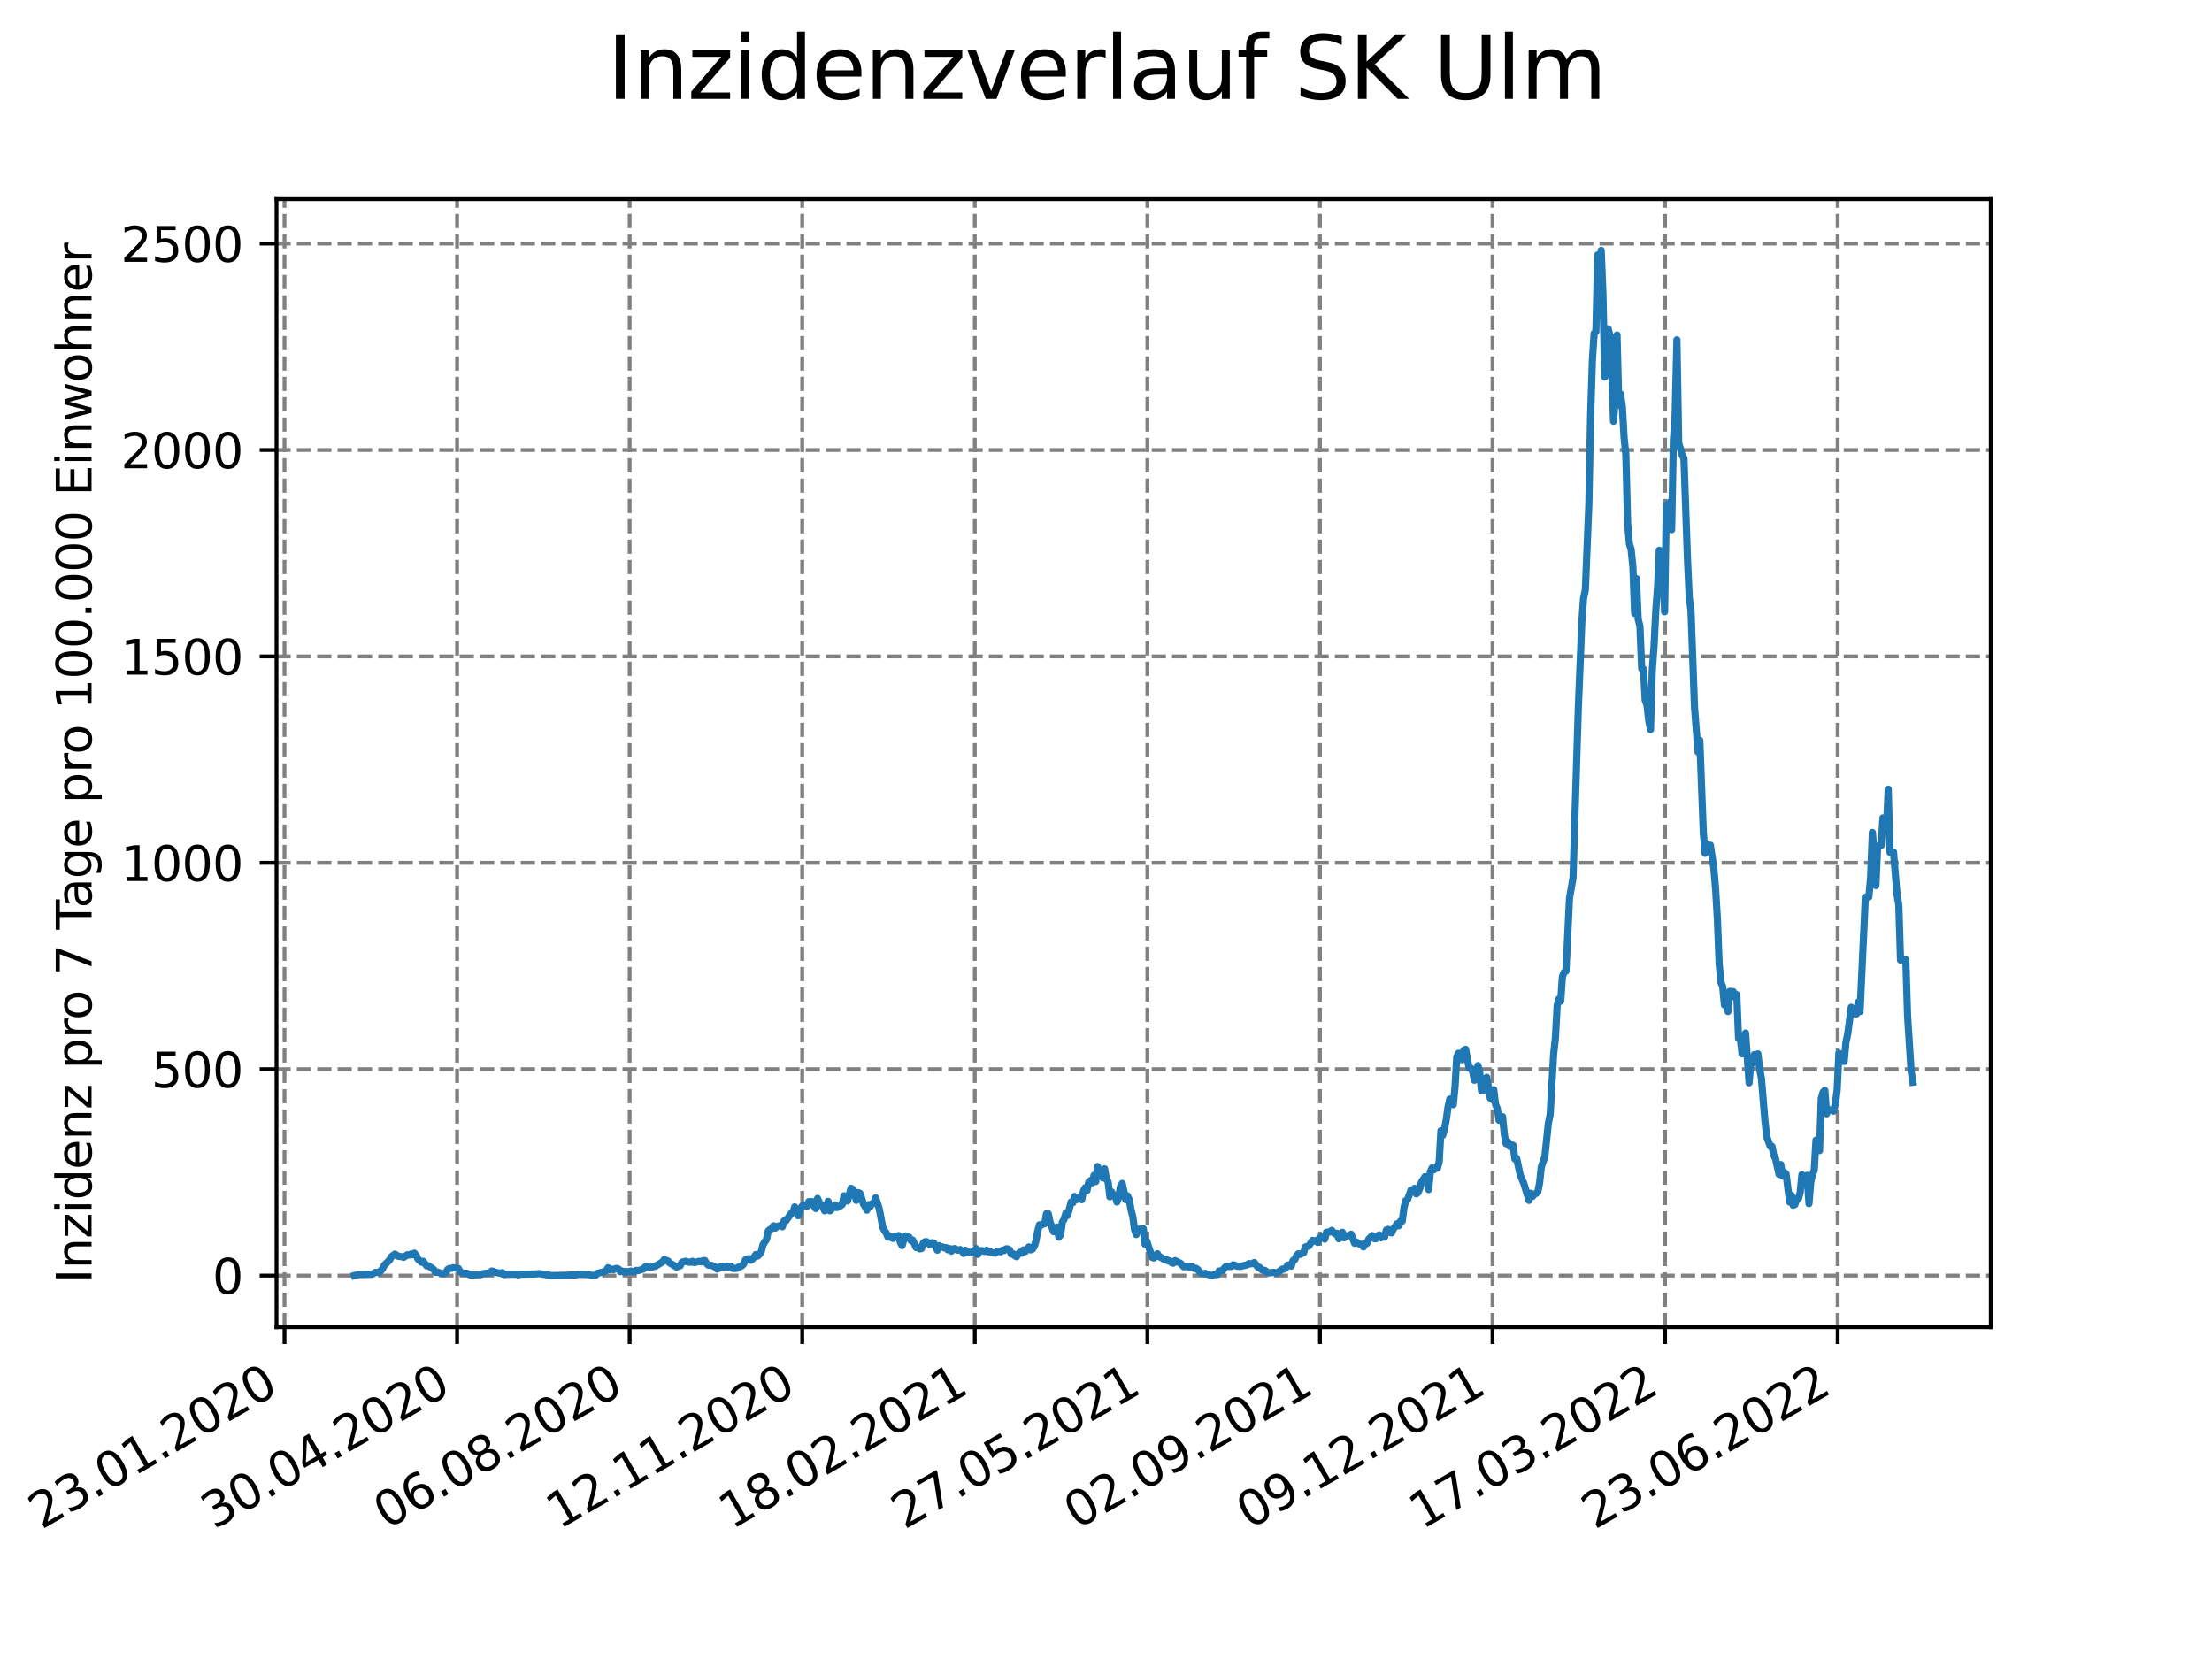 <?xml version="1.0" encoding="utf-8" standalone="no"?>
<!DOCTYPE svg PUBLIC "-//W3C//DTD SVG 1.1//EN"
  "http://www.w3.org/Graphics/SVG/1.1/DTD/svg11.dtd">
<svg xmlns:xlink="http://www.w3.org/1999/xlink" width="460.8pt" height="345.6pt" viewBox="0 0 460.8 345.6" xmlns="http://www.w3.org/2000/svg" version="1.1">
 <defs>
  <style type="text/css">*{stroke-linejoin: round; stroke-linecap: butt}</style>
 </defs>
 <g id="figure_1">
  <g id="patch_1">
   <path d="M 0 345.6 
L 460.8 345.6 
L 460.8 0 
L 0 0 
z
" style="fill: #ffffff"/>
  </g>
  <g id="axes_1">
   <g id="patch_2">
    <path d="M 57.6 276.48 
L 414.72 276.48 
L 414.72 41.472 
L 57.6 41.472 
z
" style="fill: #ffffff"/>
   </g>
   <g id="matplotlib.axis_1">
    <g id="xtick_1">
     <g id="line2d_1">
      <path d="M 59.266 276.48 
L 59.266 41.472 
" clip-path="url(#p1fff367d76)" style="fill: none; stroke-dasharray: 2.96,1.28; stroke-dashoffset: 0; stroke: #808080; stroke-width: 0.8"/>
     </g>
     <g id="line2d_2">
      <defs>
       <path id="m57808a01fb" d="M 0 0 
L 0 3.5 
" style="stroke: #000000; stroke-width: 0.8"/>
      </defs>
      <g>
       <use xlink:href="#m57808a01fb" x="59.266" y="276.48" style="stroke: #000000; stroke-width: 0.8"/>
      </g>
     </g>
     <g id="text_1">
      <!-- 23.01.2020 -->
      <g transform="translate(8.641 318.689)rotate(-30)scale(0.1 -0.1)">
       <defs>
        <path id="DejaVuSans-32" d="M 1228 531 
L 3431 531 
L 3431 0 
L 469 0 
L 469 531 
Q 828 903 1448 1529 
Q 2069 2156 2228 2338 
Q 2531 2678 2651 2914 
Q 2772 3150 2772 3378 
Q 2772 3750 2511 3984 
Q 2250 4219 1831 4219 
Q 1534 4219 1204 4116 
Q 875 4013 500 3803 
L 500 4441 
Q 881 4594 1212 4672 
Q 1544 4750 1819 4750 
Q 2544 4750 2975 4387 
Q 3406 4025 3406 3419 
Q 3406 3131 3298 2873 
Q 3191 2616 2906 2266 
Q 2828 2175 2409 1742 
Q 1991 1309 1228 531 
z
" transform="scale(0.016)"/>
        <path id="DejaVuSans-33" d="M 2597 2516 
Q 3050 2419 3304 2112 
Q 3559 1806 3559 1356 
Q 3559 666 3084 287 
Q 2609 -91 1734 -91 
Q 1441 -91 1130 -33 
Q 819 25 488 141 
L 488 750 
Q 750 597 1062 519 
Q 1375 441 1716 441 
Q 2309 441 2620 675 
Q 2931 909 2931 1356 
Q 2931 1769 2642 2001 
Q 2353 2234 1838 2234 
L 1294 2234 
L 1294 2753 
L 1863 2753 
Q 2328 2753 2575 2939 
Q 2822 3125 2822 3475 
Q 2822 3834 2567 4026 
Q 2313 4219 1838 4219 
Q 1578 4219 1281 4162 
Q 984 4106 628 3988 
L 628 4550 
Q 988 4650 1302 4700 
Q 1616 4750 1894 4750 
Q 2613 4750 3031 4423 
Q 3450 4097 3450 3541 
Q 3450 3153 3228 2886 
Q 3006 2619 2597 2516 
z
" transform="scale(0.016)"/>
        <path id="DejaVuSans-2e" d="M 684 794 
L 1344 794 
L 1344 0 
L 684 0 
L 684 794 
z
" transform="scale(0.016)"/>
        <path id="DejaVuSans-30" d="M 2034 4250 
Q 1547 4250 1301 3770 
Q 1056 3291 1056 2328 
Q 1056 1369 1301 889 
Q 1547 409 2034 409 
Q 2525 409 2770 889 
Q 3016 1369 3016 2328 
Q 3016 3291 2770 3770 
Q 2525 4250 2034 4250 
z
M 2034 4750 
Q 2819 4750 3233 4129 
Q 3647 3509 3647 2328 
Q 3647 1150 3233 529 
Q 2819 -91 2034 -91 
Q 1250 -91 836 529 
Q 422 1150 422 2328 
Q 422 3509 836 4129 
Q 1250 4750 2034 4750 
z
" transform="scale(0.016)"/>
        <path id="DejaVuSans-31" d="M 794 531 
L 1825 531 
L 1825 4091 
L 703 3866 
L 703 4441 
L 1819 4666 
L 2450 4666 
L 2450 531 
L 3481 531 
L 3481 0 
L 794 0 
L 794 531 
z
" transform="scale(0.016)"/>
       </defs>
       <use xlink:href="#DejaVuSans-32"/>
       <use xlink:href="#DejaVuSans-33" x="63.623"/>
       <use xlink:href="#DejaVuSans-2e" x="127.246"/>
       <use xlink:href="#DejaVuSans-30" x="159.033"/>
       <use xlink:href="#DejaVuSans-31" x="222.656"/>
       <use xlink:href="#DejaVuSans-2e" x="286.279"/>
       <use xlink:href="#DejaVuSans-32" x="318.066"/>
       <use xlink:href="#DejaVuSans-30" x="381.689"/>
       <use xlink:href="#DejaVuSans-32" x="445.312"/>
       <use xlink:href="#DejaVuSans-30" x="508.936"/>
      </g>
     </g>
    </g>
    <g id="xtick_2">
     <g id="line2d_3">
      <path d="M 95.217 276.48 
L 95.217 41.472 
" clip-path="url(#p1fff367d76)" style="fill: none; stroke-dasharray: 2.96,1.28; stroke-dashoffset: 0; stroke: #808080; stroke-width: 0.8"/>
     </g>
     <g id="line2d_4">
      <g>
       <use xlink:href="#m57808a01fb" x="95.217" y="276.48" style="stroke: #000000; stroke-width: 0.8"/>
      </g>
     </g>
     <g id="text_2">
      <!-- 30.04.2020 -->
      <g transform="translate(44.591 318.689)rotate(-30)scale(0.1 -0.1)">
       <defs>
        <path id="DejaVuSans-34" d="M 2419 4116 
L 825 1625 
L 2419 1625 
L 2419 4116 
z
M 2253 4666 
L 3047 4666 
L 3047 1625 
L 3713 1625 
L 3713 1100 
L 3047 1100 
L 3047 0 
L 2419 0 
L 2419 1100 
L 313 1100 
L 313 1709 
L 2253 4666 
z
" transform="scale(0.016)"/>
       </defs>
       <use xlink:href="#DejaVuSans-33"/>
       <use xlink:href="#DejaVuSans-30" x="63.623"/>
       <use xlink:href="#DejaVuSans-2e" x="127.246"/>
       <use xlink:href="#DejaVuSans-30" x="159.033"/>
       <use xlink:href="#DejaVuSans-34" x="222.656"/>
       <use xlink:href="#DejaVuSans-2e" x="286.279"/>
       <use xlink:href="#DejaVuSans-32" x="318.066"/>
       <use xlink:href="#DejaVuSans-30" x="381.689"/>
       <use xlink:href="#DejaVuSans-32" x="445.312"/>
       <use xlink:href="#DejaVuSans-30" x="508.936"/>
      </g>
     </g>
    </g>
    <g id="xtick_3">
     <g id="line2d_5">
      <path d="M 131.167 276.48 
L 131.167 41.472 
" clip-path="url(#p1fff367d76)" style="fill: none; stroke-dasharray: 2.96,1.28; stroke-dashoffset: 0; stroke: #808080; stroke-width: 0.8"/>
     </g>
     <g id="line2d_6">
      <g>
       <use xlink:href="#m57808a01fb" x="131.167" y="276.48" style="stroke: #000000; stroke-width: 0.8"/>
      </g>
     </g>
     <g id="text_3">
      <!-- 06.08.2020 -->
      <g transform="translate(80.542 318.689)rotate(-30)scale(0.1 -0.1)">
       <defs>
        <path id="DejaVuSans-36" d="M 2113 2584 
Q 1688 2584 1439 2293 
Q 1191 2003 1191 1497 
Q 1191 994 1439 701 
Q 1688 409 2113 409 
Q 2538 409 2786 701 
Q 3034 994 3034 1497 
Q 3034 2003 2786 2293 
Q 2538 2584 2113 2584 
z
M 3366 4563 
L 3366 3988 
Q 3128 4100 2886 4159 
Q 2644 4219 2406 4219 
Q 1781 4219 1451 3797 
Q 1122 3375 1075 2522 
Q 1259 2794 1537 2939 
Q 1816 3084 2150 3084 
Q 2853 3084 3261 2657 
Q 3669 2231 3669 1497 
Q 3669 778 3244 343 
Q 2819 -91 2113 -91 
Q 1303 -91 875 529 
Q 447 1150 447 2328 
Q 447 3434 972 4092 
Q 1497 4750 2381 4750 
Q 2619 4750 2861 4703 
Q 3103 4656 3366 4563 
z
" transform="scale(0.016)"/>
        <path id="DejaVuSans-38" d="M 2034 2216 
Q 1584 2216 1326 1975 
Q 1069 1734 1069 1313 
Q 1069 891 1326 650 
Q 1584 409 2034 409 
Q 2484 409 2743 651 
Q 3003 894 3003 1313 
Q 3003 1734 2745 1975 
Q 2488 2216 2034 2216 
z
M 1403 2484 
Q 997 2584 770 2862 
Q 544 3141 544 3541 
Q 544 4100 942 4425 
Q 1341 4750 2034 4750 
Q 2731 4750 3128 4425 
Q 3525 4100 3525 3541 
Q 3525 3141 3298 2862 
Q 3072 2584 2669 2484 
Q 3125 2378 3379 2068 
Q 3634 1759 3634 1313 
Q 3634 634 3220 271 
Q 2806 -91 2034 -91 
Q 1263 -91 848 271 
Q 434 634 434 1313 
Q 434 1759 690 2068 
Q 947 2378 1403 2484 
z
M 1172 3481 
Q 1172 3119 1398 2916 
Q 1625 2713 2034 2713 
Q 2441 2713 2670 2916 
Q 2900 3119 2900 3481 
Q 2900 3844 2670 4047 
Q 2441 4250 2034 4250 
Q 1625 4250 1398 4047 
Q 1172 3844 1172 3481 
z
" transform="scale(0.016)"/>
       </defs>
       <use xlink:href="#DejaVuSans-30"/>
       <use xlink:href="#DejaVuSans-36" x="63.623"/>
       <use xlink:href="#DejaVuSans-2e" x="127.246"/>
       <use xlink:href="#DejaVuSans-30" x="159.033"/>
       <use xlink:href="#DejaVuSans-38" x="222.656"/>
       <use xlink:href="#DejaVuSans-2e" x="286.279"/>
       <use xlink:href="#DejaVuSans-32" x="318.066"/>
       <use xlink:href="#DejaVuSans-30" x="381.689"/>
       <use xlink:href="#DejaVuSans-32" x="445.312"/>
       <use xlink:href="#DejaVuSans-30" x="508.936"/>
      </g>
     </g>
    </g>
    <g id="xtick_4">
     <g id="line2d_7">
      <path d="M 167.117 276.48 
L 167.117 41.472 
" clip-path="url(#p1fff367d76)" style="fill: none; stroke-dasharray: 2.96,1.28; stroke-dashoffset: 0; stroke: #808080; stroke-width: 0.8"/>
     </g>
     <g id="line2d_8">
      <g>
       <use xlink:href="#m57808a01fb" x="167.117" y="276.48" style="stroke: #000000; stroke-width: 0.8"/>
      </g>
     </g>
     <g id="text_4">
      <!-- 12.11.2020 -->
      <g transform="translate(116.492 318.689)rotate(-30)scale(0.1 -0.1)">
       <use xlink:href="#DejaVuSans-31"/>
       <use xlink:href="#DejaVuSans-32" x="63.623"/>
       <use xlink:href="#DejaVuSans-2e" x="127.246"/>
       <use xlink:href="#DejaVuSans-31" x="159.033"/>
       <use xlink:href="#DejaVuSans-31" x="222.656"/>
       <use xlink:href="#DejaVuSans-2e" x="286.279"/>
       <use xlink:href="#DejaVuSans-32" x="318.066"/>
       <use xlink:href="#DejaVuSans-30" x="381.689"/>
       <use xlink:href="#DejaVuSans-32" x="445.312"/>
       <use xlink:href="#DejaVuSans-30" x="508.936"/>
      </g>
     </g>
    </g>
    <g id="xtick_5">
     <g id="line2d_9">
      <path d="M 203.068 276.48 
L 203.068 41.472 
" clip-path="url(#p1fff367d76)" style="fill: none; stroke-dasharray: 2.96,1.28; stroke-dashoffset: 0; stroke: #808080; stroke-width: 0.8"/>
     </g>
     <g id="line2d_10">
      <g>
       <use xlink:href="#m57808a01fb" x="203.068" y="276.48" style="stroke: #000000; stroke-width: 0.8"/>
      </g>
     </g>
     <g id="text_5">
      <!-- 18.02.2021 -->
      <g transform="translate(152.443 318.689)rotate(-30)scale(0.1 -0.1)">
       <use xlink:href="#DejaVuSans-31"/>
       <use xlink:href="#DejaVuSans-38" x="63.623"/>
       <use xlink:href="#DejaVuSans-2e" x="127.246"/>
       <use xlink:href="#DejaVuSans-30" x="159.033"/>
       <use xlink:href="#DejaVuSans-32" x="222.656"/>
       <use xlink:href="#DejaVuSans-2e" x="286.279"/>
       <use xlink:href="#DejaVuSans-32" x="318.066"/>
       <use xlink:href="#DejaVuSans-30" x="381.689"/>
       <use xlink:href="#DejaVuSans-32" x="445.312"/>
       <use xlink:href="#DejaVuSans-31" x="508.936"/>
      </g>
     </g>
    </g>
    <g id="xtick_6">
     <g id="line2d_11">
      <path d="M 239.018 276.48 
L 239.018 41.472 
" clip-path="url(#p1fff367d76)" style="fill: none; stroke-dasharray: 2.96,1.28; stroke-dashoffset: 0; stroke: #808080; stroke-width: 0.8"/>
     </g>
     <g id="line2d_12">
      <g>
       <use xlink:href="#m57808a01fb" x="239.018" y="276.48" style="stroke: #000000; stroke-width: 0.8"/>
      </g>
     </g>
     <g id="text_6">
      <!-- 27.05.2021 -->
      <g transform="translate(188.393 318.689)rotate(-30)scale(0.1 -0.1)">
       <defs>
        <path id="DejaVuSans-37" d="M 525 4666 
L 3525 4666 
L 3525 4397 
L 1831 0 
L 1172 0 
L 2766 4134 
L 525 4134 
L 525 4666 
z
" transform="scale(0.016)"/>
        <path id="DejaVuSans-35" d="M 691 4666 
L 3169 4666 
L 3169 4134 
L 1269 4134 
L 1269 2991 
Q 1406 3038 1543 3061 
Q 1681 3084 1819 3084 
Q 2600 3084 3056 2656 
Q 3513 2228 3513 1497 
Q 3513 744 3044 326 
Q 2575 -91 1722 -91 
Q 1428 -91 1123 -41 
Q 819 9 494 109 
L 494 744 
Q 775 591 1075 516 
Q 1375 441 1709 441 
Q 2250 441 2565 725 
Q 2881 1009 2881 1497 
Q 2881 1984 2565 2268 
Q 2250 2553 1709 2553 
Q 1456 2553 1204 2497 
Q 953 2441 691 2322 
L 691 4666 
z
" transform="scale(0.016)"/>
       </defs>
       <use xlink:href="#DejaVuSans-32"/>
       <use xlink:href="#DejaVuSans-37" x="63.623"/>
       <use xlink:href="#DejaVuSans-2e" x="127.246"/>
       <use xlink:href="#DejaVuSans-30" x="159.033"/>
       <use xlink:href="#DejaVuSans-35" x="222.656"/>
       <use xlink:href="#DejaVuSans-2e" x="286.279"/>
       <use xlink:href="#DejaVuSans-32" x="318.066"/>
       <use xlink:href="#DejaVuSans-30" x="381.689"/>
       <use xlink:href="#DejaVuSans-32" x="445.312"/>
       <use xlink:href="#DejaVuSans-31" x="508.936"/>
      </g>
     </g>
    </g>
    <g id="xtick_7">
     <g id="line2d_13">
      <path d="M 274.969 276.48 
L 274.969 41.472 
" clip-path="url(#p1fff367d76)" style="fill: none; stroke-dasharray: 2.96,1.28; stroke-dashoffset: 0; stroke: #808080; stroke-width: 0.8"/>
     </g>
     <g id="line2d_14">
      <g>
       <use xlink:href="#m57808a01fb" x="274.969" y="276.48" style="stroke: #000000; stroke-width: 0.8"/>
      </g>
     </g>
     <g id="text_7">
      <!-- 02.09.2021 -->
      <g transform="translate(224.344 318.689)rotate(-30)scale(0.1 -0.1)">
       <defs>
        <path id="DejaVuSans-39" d="M 703 97 
L 703 672 
Q 941 559 1184 500 
Q 1428 441 1663 441 
Q 2288 441 2617 861 
Q 2947 1281 2994 2138 
Q 2813 1869 2534 1725 
Q 2256 1581 1919 1581 
Q 1219 1581 811 2004 
Q 403 2428 403 3163 
Q 403 3881 828 4315 
Q 1253 4750 1959 4750 
Q 2769 4750 3195 4129 
Q 3622 3509 3622 2328 
Q 3622 1225 3098 567 
Q 2575 -91 1691 -91 
Q 1453 -91 1209 -44 
Q 966 3 703 97 
z
M 1959 2075 
Q 2384 2075 2632 2365 
Q 2881 2656 2881 3163 
Q 2881 3666 2632 3958 
Q 2384 4250 1959 4250 
Q 1534 4250 1286 3958 
Q 1038 3666 1038 3163 
Q 1038 2656 1286 2365 
Q 1534 2075 1959 2075 
z
" transform="scale(0.016)"/>
       </defs>
       <use xlink:href="#DejaVuSans-30"/>
       <use xlink:href="#DejaVuSans-32" x="63.623"/>
       <use xlink:href="#DejaVuSans-2e" x="127.246"/>
       <use xlink:href="#DejaVuSans-30" x="159.033"/>
       <use xlink:href="#DejaVuSans-39" x="222.656"/>
       <use xlink:href="#DejaVuSans-2e" x="286.279"/>
       <use xlink:href="#DejaVuSans-32" x="318.066"/>
       <use xlink:href="#DejaVuSans-30" x="381.689"/>
       <use xlink:href="#DejaVuSans-32" x="445.312"/>
       <use xlink:href="#DejaVuSans-31" x="508.936"/>
      </g>
     </g>
    </g>
    <g id="xtick_8">
     <g id="line2d_15">
      <path d="M 310.919 276.48 
L 310.919 41.472 
" clip-path="url(#p1fff367d76)" style="fill: none; stroke-dasharray: 2.96,1.28; stroke-dashoffset: 0; stroke: #808080; stroke-width: 0.8"/>
     </g>
     <g id="line2d_16">
      <g>
       <use xlink:href="#m57808a01fb" x="310.919" y="276.48" style="stroke: #000000; stroke-width: 0.8"/>
      </g>
     </g>
     <g id="text_8">
      <!-- 09.12.2021 -->
      <g transform="translate(260.294 318.689)rotate(-30)scale(0.1 -0.1)">
       <use xlink:href="#DejaVuSans-30"/>
       <use xlink:href="#DejaVuSans-39" x="63.623"/>
       <use xlink:href="#DejaVuSans-2e" x="127.246"/>
       <use xlink:href="#DejaVuSans-31" x="159.033"/>
       <use xlink:href="#DejaVuSans-32" x="222.656"/>
       <use xlink:href="#DejaVuSans-2e" x="286.279"/>
       <use xlink:href="#DejaVuSans-32" x="318.066"/>
       <use xlink:href="#DejaVuSans-30" x="381.689"/>
       <use xlink:href="#DejaVuSans-32" x="445.312"/>
       <use xlink:href="#DejaVuSans-31" x="508.936"/>
      </g>
     </g>
    </g>
    <g id="xtick_9">
     <g id="line2d_17">
      <path d="M 346.87 276.48 
L 346.87 41.472 
" clip-path="url(#p1fff367d76)" style="fill: none; stroke-dasharray: 2.96,1.28; stroke-dashoffset: 0; stroke: #808080; stroke-width: 0.8"/>
     </g>
     <g id="line2d_18">
      <g>
       <use xlink:href="#m57808a01fb" x="346.87" y="276.48" style="stroke: #000000; stroke-width: 0.8"/>
      </g>
     </g>
     <g id="text_9">
      <!-- 17.03.2022 -->
      <g transform="translate(296.244 318.689)rotate(-30)scale(0.1 -0.1)">
       <use xlink:href="#DejaVuSans-31"/>
       <use xlink:href="#DejaVuSans-37" x="63.623"/>
       <use xlink:href="#DejaVuSans-2e" x="127.246"/>
       <use xlink:href="#DejaVuSans-30" x="159.033"/>
       <use xlink:href="#DejaVuSans-33" x="222.656"/>
       <use xlink:href="#DejaVuSans-2e" x="286.279"/>
       <use xlink:href="#DejaVuSans-32" x="318.066"/>
       <use xlink:href="#DejaVuSans-30" x="381.689"/>
       <use xlink:href="#DejaVuSans-32" x="445.312"/>
       <use xlink:href="#DejaVuSans-32" x="508.936"/>
      </g>
     </g>
    </g>
    <g id="xtick_10">
     <g id="line2d_19">
      <path d="M 382.82 276.48 
L 382.82 41.472 
" clip-path="url(#p1fff367d76)" style="fill: none; stroke-dasharray: 2.96,1.28; stroke-dashoffset: 0; stroke: #808080; stroke-width: 0.8"/>
     </g>
     <g id="line2d_20">
      <g>
       <use xlink:href="#m57808a01fb" x="382.82" y="276.48" style="stroke: #000000; stroke-width: 0.8"/>
      </g>
     </g>
     <g id="text_10">
      <!-- 23.06.2022 -->
      <g transform="translate(332.195 318.689)rotate(-30)scale(0.1 -0.1)">
       <use xlink:href="#DejaVuSans-32"/>
       <use xlink:href="#DejaVuSans-33" x="63.623"/>
       <use xlink:href="#DejaVuSans-2e" x="127.246"/>
       <use xlink:href="#DejaVuSans-30" x="159.033"/>
       <use xlink:href="#DejaVuSans-36" x="222.656"/>
       <use xlink:href="#DejaVuSans-2e" x="286.279"/>
       <use xlink:href="#DejaVuSans-32" x="318.066"/>
       <use xlink:href="#DejaVuSans-30" x="381.689"/>
       <use xlink:href="#DejaVuSans-32" x="445.312"/>
       <use xlink:href="#DejaVuSans-32" x="508.936"/>
      </g>
     </g>
    </g>
   </g>
   <g id="matplotlib.axis_2">
    <g id="ytick_1">
     <g id="line2d_21">
      <path d="M 57.6 265.73 
L 414.72 265.73 
" clip-path="url(#p1fff367d76)" style="fill: none; stroke-dasharray: 2.96,1.28; stroke-dashoffset: 0; stroke: #808080; stroke-width: 0.8"/>
     </g>
     <g id="line2d_22">
      <defs>
       <path id="m27f2ab059f" d="M 0 0 
L -3.5 0 
" style="stroke: #000000; stroke-width: 0.8"/>
      </defs>
      <g>
       <use xlink:href="#m27f2ab059f" x="57.6" y="265.73" style="stroke: #000000; stroke-width: 0.8"/>
      </g>
     </g>
     <g id="text_11">
      <!-- 0 -->
      <g transform="translate(44.237 269.529)scale(0.1 -0.1)">
       <use xlink:href="#DejaVuSans-30"/>
      </g>
     </g>
    </g>
    <g id="ytick_2">
     <g id="line2d_23">
      <path d="M 57.6 222.733 
L 414.72 222.733 
" clip-path="url(#p1fff367d76)" style="fill: none; stroke-dasharray: 2.96,1.28; stroke-dashoffset: 0; stroke: #808080; stroke-width: 0.8"/>
     </g>
     <g id="line2d_24">
      <g>
       <use xlink:href="#m27f2ab059f" x="57.6" y="222.733" style="stroke: #000000; stroke-width: 0.8"/>
      </g>
     </g>
     <g id="text_12">
      <!-- 500 -->
      <g transform="translate(31.512 226.533)scale(0.1 -0.1)">
       <use xlink:href="#DejaVuSans-35"/>
       <use xlink:href="#DejaVuSans-30" x="63.623"/>
       <use xlink:href="#DejaVuSans-30" x="127.246"/>
      </g>
     </g>
    </g>
    <g id="ytick_3">
     <g id="line2d_25">
      <path d="M 57.6 179.737 
L 414.72 179.737 
" clip-path="url(#p1fff367d76)" style="fill: none; stroke-dasharray: 2.96,1.28; stroke-dashoffset: 0; stroke: #808080; stroke-width: 0.8"/>
     </g>
     <g id="line2d_26">
      <g>
       <use xlink:href="#m27f2ab059f" x="57.6" y="179.737" style="stroke: #000000; stroke-width: 0.8"/>
      </g>
     </g>
     <g id="text_13">
      <!-- 1000 -->
      <g transform="translate(25.15 183.536)scale(0.1 -0.1)">
       <use xlink:href="#DejaVuSans-31"/>
       <use xlink:href="#DejaVuSans-30" x="63.623"/>
       <use xlink:href="#DejaVuSans-30" x="127.246"/>
       <use xlink:href="#DejaVuSans-30" x="190.869"/>
      </g>
     </g>
    </g>
    <g id="ytick_4">
     <g id="line2d_27">
      <path d="M 57.6 136.74 
L 414.72 136.74 
" clip-path="url(#p1fff367d76)" style="fill: none; stroke-dasharray: 2.96,1.28; stroke-dashoffset: 0; stroke: #808080; stroke-width: 0.8"/>
     </g>
     <g id="line2d_28">
      <g>
       <use xlink:href="#m27f2ab059f" x="57.6" y="136.74" style="stroke: #000000; stroke-width: 0.8"/>
      </g>
     </g>
     <g id="text_14">
      <!-- 1500 -->
      <g transform="translate(25.15 140.539)scale(0.1 -0.1)">
       <use xlink:href="#DejaVuSans-31"/>
       <use xlink:href="#DejaVuSans-35" x="63.623"/>
       <use xlink:href="#DejaVuSans-30" x="127.246"/>
       <use xlink:href="#DejaVuSans-30" x="190.869"/>
      </g>
     </g>
    </g>
    <g id="ytick_5">
     <g id="line2d_29">
      <path d="M 57.6 93.743 
L 414.72 93.743 
" clip-path="url(#p1fff367d76)" style="fill: none; stroke-dasharray: 2.96,1.28; stroke-dashoffset: 0; stroke: #808080; stroke-width: 0.8"/>
     </g>
     <g id="line2d_30">
      <g>
       <use xlink:href="#m27f2ab059f" x="57.6" y="93.743" style="stroke: #000000; stroke-width: 0.8"/>
      </g>
     </g>
     <g id="text_15">
      <!-- 2000 -->
      <g transform="translate(25.15 97.543)scale(0.1 -0.1)">
       <use xlink:href="#DejaVuSans-32"/>
       <use xlink:href="#DejaVuSans-30" x="63.623"/>
       <use xlink:href="#DejaVuSans-30" x="127.246"/>
       <use xlink:href="#DejaVuSans-30" x="190.869"/>
      </g>
     </g>
    </g>
    <g id="ytick_6">
     <g id="line2d_31">
      <path d="M 57.6 50.747 
L 414.72 50.747 
" clip-path="url(#p1fff367d76)" style="fill: none; stroke-dasharray: 2.96,1.28; stroke-dashoffset: 0; stroke: #808080; stroke-width: 0.8"/>
     </g>
     <g id="line2d_32">
      <g>
       <use xlink:href="#m27f2ab059f" x="57.6" y="50.747" style="stroke: #000000; stroke-width: 0.8"/>
      </g>
     </g>
     <g id="text_16">
      <!-- 2500 -->
      <g transform="translate(25.15 54.546)scale(0.1 -0.1)">
       <use xlink:href="#DejaVuSans-32"/>
       <use xlink:href="#DejaVuSans-35" x="63.623"/>
       <use xlink:href="#DejaVuSans-30" x="127.246"/>
       <use xlink:href="#DejaVuSans-30" x="190.869"/>
      </g>
     </g>
    </g>
    <g id="text_17">
     <!-- Inzidenz pro 7 Tage pro 100.000 Einwohner -->
     <g transform="translate(19.07 267.301)rotate(-90)scale(0.1 -0.1)">
      <defs>
       <path id="DejaVuSans-49" d="M 628 4666 
L 1259 4666 
L 1259 0 
L 628 0 
L 628 4666 
z
" transform="scale(0.016)"/>
       <path id="DejaVuSans-6e" d="M 3513 2113 
L 3513 0 
L 2938 0 
L 2938 2094 
Q 2938 2591 2744 2837 
Q 2550 3084 2163 3084 
Q 1697 3084 1428 2787 
Q 1159 2491 1159 1978 
L 1159 0 
L 581 0 
L 581 3500 
L 1159 3500 
L 1159 2956 
Q 1366 3272 1645 3428 
Q 1925 3584 2291 3584 
Q 2894 3584 3203 3211 
Q 3513 2838 3513 2113 
z
" transform="scale(0.016)"/>
       <path id="DejaVuSans-7a" d="M 353 3500 
L 3084 3500 
L 3084 2975 
L 922 459 
L 3084 459 
L 3084 0 
L 275 0 
L 275 525 
L 2438 3041 
L 353 3041 
L 353 3500 
z
" transform="scale(0.016)"/>
       <path id="DejaVuSans-69" d="M 603 3500 
L 1178 3500 
L 1178 0 
L 603 0 
L 603 3500 
z
M 603 4863 
L 1178 4863 
L 1178 4134 
L 603 4134 
L 603 4863 
z
" transform="scale(0.016)"/>
       <path id="DejaVuSans-64" d="M 2906 2969 
L 2906 4863 
L 3481 4863 
L 3481 0 
L 2906 0 
L 2906 525 
Q 2725 213 2448 61 
Q 2172 -91 1784 -91 
Q 1150 -91 751 415 
Q 353 922 353 1747 
Q 353 2572 751 3078 
Q 1150 3584 1784 3584 
Q 2172 3584 2448 3432 
Q 2725 3281 2906 2969 
z
M 947 1747 
Q 947 1113 1208 752 
Q 1469 391 1925 391 
Q 2381 391 2643 752 
Q 2906 1113 2906 1747 
Q 2906 2381 2643 2742 
Q 2381 3103 1925 3103 
Q 1469 3103 1208 2742 
Q 947 2381 947 1747 
z
" transform="scale(0.016)"/>
       <path id="DejaVuSans-65" d="M 3597 1894 
L 3597 1613 
L 953 1613 
Q 991 1019 1311 708 
Q 1631 397 2203 397 
Q 2534 397 2845 478 
Q 3156 559 3463 722 
L 3463 178 
Q 3153 47 2828 -22 
Q 2503 -91 2169 -91 
Q 1331 -91 842 396 
Q 353 884 353 1716 
Q 353 2575 817 3079 
Q 1281 3584 2069 3584 
Q 2775 3584 3186 3129 
Q 3597 2675 3597 1894 
z
M 3022 2063 
Q 3016 2534 2758 2815 
Q 2500 3097 2075 3097 
Q 1594 3097 1305 2825 
Q 1016 2553 972 2059 
L 3022 2063 
z
" transform="scale(0.016)"/>
       <path id="DejaVuSans-20" transform="scale(0.016)"/>
       <path id="DejaVuSans-70" d="M 1159 525 
L 1159 -1331 
L 581 -1331 
L 581 3500 
L 1159 3500 
L 1159 2969 
Q 1341 3281 1617 3432 
Q 1894 3584 2278 3584 
Q 2916 3584 3314 3078 
Q 3713 2572 3713 1747 
Q 3713 922 3314 415 
Q 2916 -91 2278 -91 
Q 1894 -91 1617 61 
Q 1341 213 1159 525 
z
M 3116 1747 
Q 3116 2381 2855 2742 
Q 2594 3103 2138 3103 
Q 1681 3103 1420 2742 
Q 1159 2381 1159 1747 
Q 1159 1113 1420 752 
Q 1681 391 2138 391 
Q 2594 391 2855 752 
Q 3116 1113 3116 1747 
z
" transform="scale(0.016)"/>
       <path id="DejaVuSans-72" d="M 2631 2963 
Q 2534 3019 2420 3045 
Q 2306 3072 2169 3072 
Q 1681 3072 1420 2755 
Q 1159 2438 1159 1844 
L 1159 0 
L 581 0 
L 581 3500 
L 1159 3500 
L 1159 2956 
Q 1341 3275 1631 3429 
Q 1922 3584 2338 3584 
Q 2397 3584 2469 3576 
Q 2541 3569 2628 3553 
L 2631 2963 
z
" transform="scale(0.016)"/>
       <path id="DejaVuSans-6f" d="M 1959 3097 
Q 1497 3097 1228 2736 
Q 959 2375 959 1747 
Q 959 1119 1226 758 
Q 1494 397 1959 397 
Q 2419 397 2687 759 
Q 2956 1122 2956 1747 
Q 2956 2369 2687 2733 
Q 2419 3097 1959 3097 
z
M 1959 3584 
Q 2709 3584 3137 3096 
Q 3566 2609 3566 1747 
Q 3566 888 3137 398 
Q 2709 -91 1959 -91 
Q 1206 -91 779 398 
Q 353 888 353 1747 
Q 353 2609 779 3096 
Q 1206 3584 1959 3584 
z
" transform="scale(0.016)"/>
       <path id="DejaVuSans-54" d="M -19 4666 
L 3928 4666 
L 3928 4134 
L 2272 4134 
L 2272 0 
L 1638 0 
L 1638 4134 
L -19 4134 
L -19 4666 
z
" transform="scale(0.016)"/>
       <path id="DejaVuSans-61" d="M 2194 1759 
Q 1497 1759 1228 1600 
Q 959 1441 959 1056 
Q 959 750 1161 570 
Q 1363 391 1709 391 
Q 2188 391 2477 730 
Q 2766 1069 2766 1631 
L 2766 1759 
L 2194 1759 
z
M 3341 1997 
L 3341 0 
L 2766 0 
L 2766 531 
Q 2569 213 2275 61 
Q 1981 -91 1556 -91 
Q 1019 -91 701 211 
Q 384 513 384 1019 
Q 384 1609 779 1909 
Q 1175 2209 1959 2209 
L 2766 2209 
L 2766 2266 
Q 2766 2663 2505 2880 
Q 2244 3097 1772 3097 
Q 1472 3097 1187 3025 
Q 903 2953 641 2809 
L 641 3341 
Q 956 3463 1253 3523 
Q 1550 3584 1831 3584 
Q 2591 3584 2966 3190 
Q 3341 2797 3341 1997 
z
" transform="scale(0.016)"/>
       <path id="DejaVuSans-67" d="M 2906 1791 
Q 2906 2416 2648 2759 
Q 2391 3103 1925 3103 
Q 1463 3103 1205 2759 
Q 947 2416 947 1791 
Q 947 1169 1205 825 
Q 1463 481 1925 481 
Q 2391 481 2648 825 
Q 2906 1169 2906 1791 
z
M 3481 434 
Q 3481 -459 3084 -895 
Q 2688 -1331 1869 -1331 
Q 1566 -1331 1297 -1286 
Q 1028 -1241 775 -1147 
L 775 -588 
Q 1028 -725 1275 -790 
Q 1522 -856 1778 -856 
Q 2344 -856 2625 -561 
Q 2906 -266 2906 331 
L 2906 616 
Q 2728 306 2450 153 
Q 2172 0 1784 0 
Q 1141 0 747 490 
Q 353 981 353 1791 
Q 353 2603 747 3093 
Q 1141 3584 1784 3584 
Q 2172 3584 2450 3431 
Q 2728 3278 2906 2969 
L 2906 3500 
L 3481 3500 
L 3481 434 
z
" transform="scale(0.016)"/>
       <path id="DejaVuSans-45" d="M 628 4666 
L 3578 4666 
L 3578 4134 
L 1259 4134 
L 1259 2753 
L 3481 2753 
L 3481 2222 
L 1259 2222 
L 1259 531 
L 3634 531 
L 3634 0 
L 628 0 
L 628 4666 
z
" transform="scale(0.016)"/>
       <path id="DejaVuSans-77" d="M 269 3500 
L 844 3500 
L 1563 769 
L 2278 3500 
L 2956 3500 
L 3675 769 
L 4391 3500 
L 4966 3500 
L 4050 0 
L 3372 0 
L 2619 2869 
L 1863 0 
L 1184 0 
L 269 3500 
z
" transform="scale(0.016)"/>
       <path id="DejaVuSans-68" d="M 3513 2113 
L 3513 0 
L 2938 0 
L 2938 2094 
Q 2938 2591 2744 2837 
Q 2550 3084 2163 3084 
Q 1697 3084 1428 2787 
Q 1159 2491 1159 1978 
L 1159 0 
L 581 0 
L 581 4863 
L 1159 4863 
L 1159 2956 
Q 1366 3272 1645 3428 
Q 1925 3584 2291 3584 
Q 2894 3584 3203 3211 
Q 3513 2838 3513 2113 
z
" transform="scale(0.016)"/>
      </defs>
      <use xlink:href="#DejaVuSans-49"/>
      <use xlink:href="#DejaVuSans-6e" x="29.492"/>
      <use xlink:href="#DejaVuSans-7a" x="92.871"/>
      <use xlink:href="#DejaVuSans-69" x="145.361"/>
      <use xlink:href="#DejaVuSans-64" x="173.145"/>
      <use xlink:href="#DejaVuSans-65" x="236.621"/>
      <use xlink:href="#DejaVuSans-6e" x="298.145"/>
      <use xlink:href="#DejaVuSans-7a" x="361.523"/>
      <use xlink:href="#DejaVuSans-20" x="414.014"/>
      <use xlink:href="#DejaVuSans-70" x="445.801"/>
      <use xlink:href="#DejaVuSans-72" x="509.277"/>
      <use xlink:href="#DejaVuSans-6f" x="548.141"/>
      <use xlink:href="#DejaVuSans-20" x="609.322"/>
      <use xlink:href="#DejaVuSans-37" x="641.109"/>
      <use xlink:href="#DejaVuSans-20" x="704.732"/>
      <use xlink:href="#DejaVuSans-54" x="736.52"/>
      <use xlink:href="#DejaVuSans-61" x="781.104"/>
      <use xlink:href="#DejaVuSans-67" x="842.383"/>
      <use xlink:href="#DejaVuSans-65" x="905.859"/>
      <use xlink:href="#DejaVuSans-20" x="967.383"/>
      <use xlink:href="#DejaVuSans-70" x="999.17"/>
      <use xlink:href="#DejaVuSans-72" x="1062.646"/>
      <use xlink:href="#DejaVuSans-6f" x="1101.51"/>
      <use xlink:href="#DejaVuSans-20" x="1162.691"/>
      <use xlink:href="#DejaVuSans-31" x="1194.479"/>
      <use xlink:href="#DejaVuSans-30" x="1258.102"/>
      <use xlink:href="#DejaVuSans-30" x="1321.725"/>
      <use xlink:href="#DejaVuSans-2e" x="1385.348"/>
      <use xlink:href="#DejaVuSans-30" x="1417.135"/>
      <use xlink:href="#DejaVuSans-30" x="1480.758"/>
      <use xlink:href="#DejaVuSans-30" x="1544.381"/>
      <use xlink:href="#DejaVuSans-20" x="1608.004"/>
      <use xlink:href="#DejaVuSans-45" x="1639.791"/>
      <use xlink:href="#DejaVuSans-69" x="1702.975"/>
      <use xlink:href="#DejaVuSans-6e" x="1730.758"/>
      <use xlink:href="#DejaVuSans-77" x="1794.137"/>
      <use xlink:href="#DejaVuSans-6f" x="1875.924"/>
      <use xlink:href="#DejaVuSans-68" x="1937.105"/>
      <use xlink:href="#DejaVuSans-6e" x="2000.484"/>
      <use xlink:href="#DejaVuSans-65" x="2063.863"/>
      <use xlink:href="#DejaVuSans-72" x="2125.387"/>
     </g>
    </g>
   </g>
   <g id="line2d_33">
    <path d="M 73.833 265.73 
L 74.566 265.527 
L 77.501 265.459 
L 78.235 265.052 
L 78.969 265.12 
L 79.702 264.306 
L 80.069 263.56 
L 81.17 262.474 
L 81.536 261.796 
L 82.27 261.254 
L 83.004 261.728 
L 83.737 261.796 
L 84.104 261.932 
L 84.838 261.389 
L 85.205 261.457 
L 85.572 261.254 
L 85.938 261.389 
L 86.305 261.05 
L 86.672 261.457 
L 87.039 262.271 
L 87.773 262.949 
L 88.14 262.746 
L 88.873 263.695 
L 89.24 263.695 
L 90.341 264.441 
L 90.707 265.052 
L 91.074 264.984 
L 91.808 265.255 
L 92.542 265.323 
L 92.908 265.052 
L 93.275 264.441 
L 93.642 264.238 
L 94.009 264.238 
L 94.376 264.102 
L 95.11 264.17 
L 95.476 264.238 
L 95.843 264.916 
L 96.21 265.187 
L 97.311 265.255 
L 98.044 265.662 
L 98.778 265.594 
L 100.245 265.527 
L 100.612 265.323 
L 101.346 265.255 
L 102.08 265.187 
L 102.446 264.78 
L 102.813 264.848 
L 103.18 265.052 
L 104.281 265.255 
L 104.647 265.12 
L 105.014 265.527 
L 105.748 265.459 
L 107.582 265.459 
L 107.949 265.594 
L 108.316 265.459 
L 111.617 265.391 
L 112.351 265.323 
L 114.919 265.73 
L 118.221 265.662 
L 118.954 265.594 
L 120.055 265.594 
L 120.422 265.459 
L 122.623 265.527 
L 123.356 265.73 
L 124.09 265.662 
L 124.457 265.255 
L 125.924 264.916 
L 126.291 264.713 
L 126.658 264.102 
L 127.025 264.509 
L 127.392 264.374 
L 127.758 264.509 
L 128.125 264.306 
L 128.492 264.238 
L 128.859 264.374 
L 129.226 264.916 
L 129.593 264.78 
L 129.959 264.984 
L 130.326 264.848 
L 130.693 264.984 
L 131.427 264.78 
L 131.794 264.916 
L 132.16 264.916 
L 132.527 264.645 
L 132.894 264.713 
L 133.995 264.374 
L 134.362 263.967 
L 134.728 263.763 
L 135.095 263.967 
L 135.462 264.034 
L 136.563 263.763 
L 138.03 262.881 
L 138.397 262.339 
L 138.764 262.61 
L 139.13 262.678 
L 139.497 263.085 
L 140.965 263.967 
L 141.332 263.763 
L 141.698 263.695 
L 142.065 262.949 
L 142.799 262.746 
L 143.533 262.949 
L 143.899 262.949 
L 144.266 262.746 
L 144.633 263.017 
L 145.734 262.746 
L 146.1 262.881 
L 146.467 262.61 
L 146.834 262.61 
L 147.201 263.221 
L 147.568 263.56 
L 148.302 263.627 
L 149.035 263.967 
L 149.402 264.374 
L 149.769 264.17 
L 150.136 263.831 
L 150.869 263.967 
L 151.236 263.763 
L 151.603 263.967 
L 152.337 263.831 
L 152.704 264.238 
L 153.437 264.238 
L 153.804 263.967 
L 154.171 263.899 
L 154.538 263.695 
L 154.905 263.356 
L 155.271 262.474 
L 155.638 262.407 
L 156.005 262.203 
L 156.372 262.542 
L 156.739 262.339 
L 157.473 261.321 
L 157.839 261.661 
L 158.206 261.321 
L 158.573 260.779 
L 158.94 259.287 
L 159.674 258.202 
L 160.04 256.438 
L 160.407 256.099 
L 160.774 255.963 
L 161.141 255.353 
L 161.508 255.828 
L 161.875 255.489 
L 162.608 255.285 
L 162.975 255.556 
L 163.342 254.336 
L 163.709 254.336 
L 164.443 253.318 
L 164.809 252.776 
L 165.176 252.64 
L 165.543 251.419 
L 165.91 252.64 
L 166.277 253.25 
L 167.01 251.351 
L 167.377 251.012 
L 168.111 251.284 
L 168.478 250.334 
L 169.211 250.334 
L 169.578 251.284 
L 169.945 251.758 
L 170.312 249.656 
L 170.679 250.538 
L 171.413 251.351 
L 171.779 252.233 
L 172.146 251.962 
L 172.513 250.266 
L 172.88 252.233 
L 173.247 251.894 
L 173.614 251.351 
L 173.98 251.012 
L 174.347 251.555 
L 174.714 251.419 
L 175.448 250.944 
L 175.815 249.113 
L 176.181 250.131 
L 176.548 250.198 
L 177.282 247.553 
L 177.649 247.757 
L 178.016 248.367 
L 178.382 250.063 
L 178.749 248.435 
L 179.116 248.571 
L 179.483 249.52 
L 179.85 250.809 
L 180.217 251.351 
L 180.584 252.097 
L 180.95 250.944 
L 181.317 251.284 
L 181.684 250.741 
L 182.051 250.605 
L 182.418 249.52 
L 183.151 251.758 
L 183.885 255.624 
L 184.252 256.37 
L 184.619 256.845 
L 184.986 257.727 
L 185.352 257.523 
L 185.719 257.862 
L 186.086 257.998 
L 186.453 257.523 
L 186.82 257.523 
L 187.187 257.388 
L 187.554 258.812 
L 187.92 259.49 
L 188.287 258.202 
L 188.654 257.456 
L 189.021 257.727 
L 189.388 257.727 
L 189.755 258.405 
L 190.121 258.337 
L 190.855 259.897 
L 191.222 259.829 
L 191.589 260.168 
L 191.956 260.101 
L 192.322 258.948 
L 192.689 258.676 
L 193.056 258.676 
L 193.79 259.355 
L 194.157 258.88 
L 194.524 258.948 
L 195.257 260.44 
L 195.624 259.49 
L 195.991 259.762 
L 196.358 259.762 
L 196.725 259.965 
L 197.091 259.897 
L 197.458 260.372 
L 197.825 260.101 
L 198.192 260.643 
L 198.559 260.168 
L 198.926 260.101 
L 199.292 260.372 
L 199.659 260.44 
L 200.026 260.304 
L 200.393 260.575 
L 200.76 261.118 
L 201.127 260.44 
L 201.493 260.847 
L 201.86 260.847 
L 202.227 260.982 
L 202.594 260.779 
L 202.961 260.915 
L 203.328 260.101 
L 203.695 261.321 
L 204.061 260.575 
L 204.428 260.508 
L 205.162 260.711 
L 205.529 260.44 
L 205.896 260.779 
L 206.262 260.711 
L 206.629 260.982 
L 207.363 261.05 
L 207.73 260.711 
L 208.097 260.643 
L 208.463 260.779 
L 208.83 260.44 
L 209.197 260.508 
L 209.564 260.168 
L 209.931 260.168 
L 210.298 260.372 
L 210.665 261.254 
L 211.031 261.186 
L 211.398 261.593 
L 211.765 261.796 
L 212.132 261.186 
L 212.499 260.847 
L 212.866 261.05 
L 213.232 260.372 
L 213.599 260.711 
L 214.333 259.762 
L 214.7 260.372 
L 215.067 260.236 
L 215.433 259.694 
L 215.8 258.541 
L 216.167 256.506 
L 216.534 255.15 
L 216.901 255.217 
L 217.268 255.014 
L 217.635 254.946 
L 218.001 252.844 
L 218.368 252.844 
L 218.735 254.539 
L 219.469 256.574 
L 219.836 255.896 
L 220.202 255.624 
L 220.569 257.727 
L 220.936 257.252 
L 221.303 254.607 
L 221.67 253.997 
L 222.037 252.708 
L 222.403 253.183 
L 223.137 250.402 
L 223.504 250.538 
L 223.871 249.249 
L 224.238 249.927 
L 224.604 249.385 
L 224.971 249.452 
L 225.338 249.927 
L 225.705 248.096 
L 226.072 247.418 
L 226.439 248.028 
L 226.806 246.265 
L 227.172 245.926 
L 227.539 246.4 
L 227.906 244.84 
L 228.273 246.129 
L 228.64 243.009 
L 229.007 243.959 
L 229.373 244.094 
L 229.74 245.383 
L 230.107 243.484 
L 230.474 245.586 
L 230.841 246.197 
L 231.208 249.317 
L 231.574 248.299 
L 231.941 249.113 
L 232.308 249.045 
L 232.675 250.402 
L 233.042 249.452 
L 233.409 247.146 
L 233.776 246.536 
L 234.509 249.927 
L 234.876 249.113 
L 235.243 249.927 
L 235.61 252.03 
L 235.977 253.454 
L 236.343 256.167 
L 236.71 257.184 
L 237.077 256.099 
L 238.178 255.963 
L 238.544 259.219 
L 238.911 258.609 
L 240.012 261.932 
L 240.379 262.068 
L 241.112 261.186 
L 241.479 261.796 
L 241.846 261.932 
L 242.58 262.407 
L 242.947 262.339 
L 243.313 262.678 
L 243.68 262.678 
L 244.047 263.017 
L 244.414 263.153 
L 244.781 262.61 
L 245.881 263.153 
L 246.615 263.899 
L 247.349 263.831 
L 247.716 263.967 
L 248.449 263.899 
L 248.816 264.238 
L 249.183 264.238 
L 249.55 264.509 
L 249.917 264.984 
L 250.283 265.255 
L 250.65 265.323 
L 251.017 265.255 
L 252.484 265.798 
L 252.851 265.527 
L 253.585 265.527 
L 253.952 264.78 
L 254.685 264.713 
L 255.052 264.17 
L 255.419 263.831 
L 256.52 263.831 
L 256.887 263.492 
L 257.253 263.56 
L 257.62 263.763 
L 258.354 263.831 
L 259.821 263.492 
L 260.188 263.221 
L 260.555 263.288 
L 260.922 263.221 
L 261.289 263.017 
L 262.022 263.967 
L 262.389 264.034 
L 262.756 264.441 
L 263.123 264.645 
L 263.49 264.645 
L 264.223 265.187 
L 265.324 265.052 
L 266.058 265.187 
L 267.158 264.374 
L 267.525 264.374 
L 267.892 264.102 
L 268.259 263.56 
L 268.625 263.492 
L 268.992 263.763 
L 269.359 262.61 
L 269.726 262.407 
L 270.093 261.593 
L 270.46 261.186 
L 270.827 261.321 
L 271.56 260.982 
L 271.927 259.762 
L 272.661 259.558 
L 273.394 258.405 
L 273.761 258.541 
L 274.128 258.405 
L 274.495 258.812 
L 274.862 257.93 
L 275.229 257.591 
L 275.595 257.659 
L 275.962 258.134 
L 276.329 256.709 
L 277.063 256.642 
L 277.43 256.303 
L 277.796 256.777 
L 278.163 257.049 
L 278.53 256.913 
L 278.897 258.066 
L 279.631 256.709 
L 279.998 257.862 
L 280.364 257.456 
L 281.098 257.388 
L 281.465 257.116 
L 282.199 259.015 
L 282.565 258.744 
L 283.299 259.219 
L 283.666 259.219 
L 284.033 259.762 
L 284.4 259.015 
L 284.766 259.015 
L 285.133 258.134 
L 285.867 257.388 
L 286.234 257.998 
L 286.601 258.066 
L 286.968 257.456 
L 287.334 257.252 
L 287.701 257.862 
L 288.068 257.591 
L 288.435 257.727 
L 288.802 256.235 
L 289.169 256.099 
L 289.535 256.709 
L 289.902 256.845 
L 290.269 255.963 
L 290.636 255.556 
L 291.003 254.946 
L 291.37 255.353 
L 291.736 254.403 
L 292.103 254.403 
L 292.47 251.623 
L 292.837 250.131 
L 293.204 249.927 
L 293.938 247.892 
L 294.304 248.164 
L 294.671 247.553 
L 295.038 248.706 
L 295.405 248.435 
L 295.772 247.553 
L 296.139 246.197 
L 296.872 245.112 
L 297.239 245.315 
L 297.606 247.825 
L 297.973 244.094 
L 298.34 243.28 
L 298.706 243.687 
L 299.073 243.28 
L 299.44 243.348 
L 299.807 241.992 
L 300.174 235.549 
L 300.541 236.498 
L 300.907 235.209 
L 301.274 233.31 
L 301.641 230.665 
L 302.008 228.97 
L 302.375 229.105 
L 302.742 230.123 
L 303.109 226.392 
L 303.475 220.153 
L 303.842 219.407 
L 304.576 220.763 
L 304.943 218.796 
L 305.31 218.593 
L 306.043 222.527 
L 306.41 222.527 
L 306.777 223.205 
L 307.144 225.036 
L 307.511 224.222 
L 307.877 221.984 
L 308.244 223.408 
L 308.611 227.206 
L 308.978 226.528 
L 309.345 227.071 
L 309.712 224.426 
L 310.445 228.766 
L 311.179 227.003 
L 311.546 230.055 
L 311.913 230.937 
L 312.28 233.378 
L 312.646 233.31 
L 313.013 232.632 
L 313.38 236.362 
L 313.747 238.262 
L 314.114 237.855 
L 314.481 238.804 
L 314.847 238.465 
L 315.214 238.601 
L 315.581 241.449 
L 315.948 241.314 
L 316.682 244.773 
L 317.415 246.468 
L 318.516 250.063 
L 318.883 248.571 
L 319.25 249.249 
L 319.616 248.774 
L 319.983 248.639 
L 320.35 248.299 
L 320.717 246.468 
L 321.084 243.077 
L 321.817 240.974 
L 322.551 233.989 
L 322.918 232.225 
L 323.652 219.542 
L 324.018 216.219 
L 324.385 209.504 
L 324.752 208.08 
L 325.119 208.555 
L 325.486 203.4 
L 325.853 202.519 
L 326.22 202.315 
L 326.953 187.123 
L 327.687 182.918 
L 328.787 147.649 
L 329.521 129.608 
L 329.888 124.59 
L 330.255 122.894 
L 330.988 105.056 
L 331.355 86.541 
L 331.722 75.078 
L 332.089 69.449 
L 332.456 69.11 
L 332.823 53.104 
L 333.19 60.022 
L 333.556 52.154 
L 333.923 61.31 
L 334.29 78.537 
L 334.657 71.823 
L 335.024 68.5 
L 335.391 69.992 
L 335.757 77.249 
L 336.124 87.761 
L 336.491 83.217 
L 336.858 69.788 
L 337.225 84.438 
L 337.592 82.064 
L 337.958 84.709 
L 338.325 91.153 
L 338.692 94.747 
L 339.059 108.855 
L 339.426 113.263 
L 339.793 114.484 
L 340.16 118.079 
L 340.526 127.777 
L 340.893 120.52 
L 341.26 128.998 
L 341.627 130.422 
L 341.994 139.307 
L 342.361 139.375 
L 342.727 145.886 
L 343.094 146.836 
L 343.461 150.091 
L 343.828 151.99 
L 344.195 139.782 
L 344.562 134.627 
L 344.928 127.235 
L 345.295 122.487 
L 345.662 114.62 
L 346.029 118.011 
L 346.396 115.637 
L 346.763 127.438 
L 347.129 105.192 
L 347.496 107.43 
L 347.863 104.582 
L 348.23 110.347 
L 348.597 91.763 
L 348.964 86.337 
L 349.331 70.806 
L 349.697 92.238 
L 350.431 94.815 
L 350.798 95.493 
L 351.532 116.451 
L 351.898 124.386 
L 352.265 127.167 
L 352.999 147.378 
L 353.733 156.67 
L 354.099 154.228 
L 354.833 173.422 
L 355.2 177.763 
L 355.567 175.864 
L 355.934 176.135 
L 356.301 176.067 
L 357.034 180.951 
L 357.401 185.359 
L 357.768 191.463 
L 358.135 200.823 
L 358.502 204.621 
L 358.868 205.503 
L 359.235 209.369 
L 359.602 209.165 
L 359.969 210.725 
L 360.336 206.52 
L 361.069 206.588 
L 361.436 207.741 
L 361.803 207.198 
L 362.17 216.287 
L 362.537 216.287 
L 362.904 219.542 
L 363.637 215.202 
L 364.371 225.579 
L 364.738 221.034 
L 365.105 221.509 
L 365.472 219.678 
L 365.838 220.899 
L 366.205 219.542 
L 366.572 222.73 
L 366.939 224.629 
L 367.673 233.514 
L 368.039 236.769 
L 368.773 238.804 
L 369.14 238.804 
L 369.507 240.635 
L 369.874 241.381 
L 370.607 244.637 
L 370.974 242.602 
L 371.341 244.976 
L 371.708 244.23 
L 372.075 244.569 
L 372.808 250.402 
L 373.175 248.978 
L 373.542 251.08 
L 373.909 250.944 
L 374.276 249.724 
L 374.643 249.724 
L 375.009 248.435 
L 375.376 244.705 
L 375.743 246.875 
L 376.11 246.875 
L 376.477 244.84 
L 376.844 250.741 
L 377.21 246.265 
L 377.577 244.705 
L 377.944 243.755 
L 378.311 237.515 
L 378.678 237.515 
L 379.045 239.686 
L 379.412 228.834 
L 379.778 227.545 
L 380.145 227.138 
L 380.512 232.022 
L 380.879 231.208 
L 381.613 231.208 
L 381.979 231.479 
L 382.346 229.919 
L 382.713 227.071 
L 383.08 219.407 
L 383.447 221.102 
L 384.18 221.102 
L 384.547 217.101 
L 384.914 215.405 
L 385.648 209.844 
L 386.015 211.2 
L 386.748 211.2 
L 387.115 208.758 
L 387.482 210.725 
L 388.216 194.99 
L 388.583 186.919 
L 389.316 186.851 
L 389.683 182.918 
L 390.05 173.422 
L 390.417 177.424 
L 390.784 184.478 
L 391.15 176.271 
L 391.884 176.135 
L 392.251 170.37 
L 392.618 171.862 
L 392.985 172.676 
L 393.351 164.402 
L 393.718 177.56 
L 394.085 177.424 
L 394.452 177.492 
L 395.186 186.377 
L 395.553 188.479 
L 395.919 200.009 
L 396.286 199.738 
L 396.653 199.941 
L 397.02 199.941 
L 397.387 211.675 
L 398.12 223.069 
L 398.487 225.443 
L 398.487 225.443 
" clip-path="url(#p1fff367d76)" style="fill: none; stroke: #1f77b4; stroke-width: 1.5; stroke-linecap: square"/>
   </g>
   <g id="patch_3">
    <path d="M 57.6 276.48 
L 57.6 41.472 
" style="fill: none; stroke: #000000; stroke-width: 0.8; stroke-linejoin: miter; stroke-linecap: square"/>
   </g>
   <g id="patch_4">
    <path d="M 414.72 276.48 
L 414.72 41.472 
" style="fill: none; stroke: #000000; stroke-width: 0.8; stroke-linejoin: miter; stroke-linecap: square"/>
   </g>
   <g id="patch_5">
    <path d="M 57.6 276.48 
L 414.72 276.48 
" style="fill: none; stroke: #000000; stroke-width: 0.8; stroke-linejoin: miter; stroke-linecap: square"/>
   </g>
   <g id="patch_6">
    <path d="M 57.6 41.472 
L 414.72 41.472 
" style="fill: none; stroke: #000000; stroke-width: 0.8; stroke-linejoin: miter; stroke-linecap: square"/>
   </g>
  </g>
  <g id="text_18">
   <!-- Inzidenzverlauf SK Ulm -->
   <g transform="translate(126.496 20.589)scale(0.18 -0.18)">
    <defs>
     <path id="DejaVuSans-76" d="M 191 3500 
L 800 3500 
L 1894 563 
L 2988 3500 
L 3597 3500 
L 2284 0 
L 1503 0 
L 191 3500 
z
" transform="scale(0.016)"/>
     <path id="DejaVuSans-6c" d="M 603 4863 
L 1178 4863 
L 1178 0 
L 603 0 
L 603 4863 
z
" transform="scale(0.016)"/>
     <path id="DejaVuSans-75" d="M 544 1381 
L 544 3500 
L 1119 3500 
L 1119 1403 
Q 1119 906 1312 657 
Q 1506 409 1894 409 
Q 2359 409 2629 706 
Q 2900 1003 2900 1516 
L 2900 3500 
L 3475 3500 
L 3475 0 
L 2900 0 
L 2900 538 
Q 2691 219 2414 64 
Q 2138 -91 1772 -91 
Q 1169 -91 856 284 
Q 544 659 544 1381 
z
M 1991 3584 
L 1991 3584 
z
" transform="scale(0.016)"/>
     <path id="DejaVuSans-66" d="M 2375 4863 
L 2375 4384 
L 1825 4384 
Q 1516 4384 1395 4259 
Q 1275 4134 1275 3809 
L 1275 3500 
L 2222 3500 
L 2222 3053 
L 1275 3053 
L 1275 0 
L 697 0 
L 697 3053 
L 147 3053 
L 147 3500 
L 697 3500 
L 697 3744 
Q 697 4328 969 4595 
Q 1241 4863 1831 4863 
L 2375 4863 
z
" transform="scale(0.016)"/>
     <path id="DejaVuSans-53" d="M 3425 4513 
L 3425 3897 
Q 3066 4069 2747 4153 
Q 2428 4238 2131 4238 
Q 1616 4238 1336 4038 
Q 1056 3838 1056 3469 
Q 1056 3159 1242 3001 
Q 1428 2844 1947 2747 
L 2328 2669 
Q 3034 2534 3370 2195 
Q 3706 1856 3706 1288 
Q 3706 609 3251 259 
Q 2797 -91 1919 -91 
Q 1588 -91 1214 -16 
Q 841 59 441 206 
L 441 856 
Q 825 641 1194 531 
Q 1563 422 1919 422 
Q 2459 422 2753 634 
Q 3047 847 3047 1241 
Q 3047 1584 2836 1778 
Q 2625 1972 2144 2069 
L 1759 2144 
Q 1053 2284 737 2584 
Q 422 2884 422 3419 
Q 422 4038 858 4394 
Q 1294 4750 2059 4750 
Q 2388 4750 2728 4690 
Q 3069 4631 3425 4513 
z
" transform="scale(0.016)"/>
     <path id="DejaVuSans-4b" d="M 628 4666 
L 1259 4666 
L 1259 2694 
L 3353 4666 
L 4166 4666 
L 1850 2491 
L 4331 0 
L 3500 0 
L 1259 2247 
L 1259 0 
L 628 0 
L 628 4666 
z
" transform="scale(0.016)"/>
     <path id="DejaVuSans-55" d="M 556 4666 
L 1191 4666 
L 1191 1831 
Q 1191 1081 1462 751 
Q 1734 422 2344 422 
Q 2950 422 3222 751 
Q 3494 1081 3494 1831 
L 3494 4666 
L 4128 4666 
L 4128 1753 
Q 4128 841 3676 375 
Q 3225 -91 2344 -91 
Q 1459 -91 1007 375 
Q 556 841 556 1753 
L 556 4666 
z
" transform="scale(0.016)"/>
     <path id="DejaVuSans-6d" d="M 3328 2828 
Q 3544 3216 3844 3400 
Q 4144 3584 4550 3584 
Q 5097 3584 5394 3201 
Q 5691 2819 5691 2113 
L 5691 0 
L 5113 0 
L 5113 2094 
Q 5113 2597 4934 2840 
Q 4756 3084 4391 3084 
Q 3944 3084 3684 2787 
Q 3425 2491 3425 1978 
L 3425 0 
L 2847 0 
L 2847 2094 
Q 2847 2600 2669 2842 
Q 2491 3084 2119 3084 
Q 1678 3084 1418 2786 
Q 1159 2488 1159 1978 
L 1159 0 
L 581 0 
L 581 3500 
L 1159 3500 
L 1159 2956 
Q 1356 3278 1631 3431 
Q 1906 3584 2284 3584 
Q 2666 3584 2933 3390 
Q 3200 3197 3328 2828 
z
" transform="scale(0.016)"/>
    </defs>
    <use xlink:href="#DejaVuSans-49"/>
    <use xlink:href="#DejaVuSans-6e" x="29.492"/>
    <use xlink:href="#DejaVuSans-7a" x="92.871"/>
    <use xlink:href="#DejaVuSans-69" x="145.361"/>
    <use xlink:href="#DejaVuSans-64" x="173.145"/>
    <use xlink:href="#DejaVuSans-65" x="236.621"/>
    <use xlink:href="#DejaVuSans-6e" x="298.145"/>
    <use xlink:href="#DejaVuSans-7a" x="361.523"/>
    <use xlink:href="#DejaVuSans-76" x="414.014"/>
    <use xlink:href="#DejaVuSans-65" x="473.193"/>
    <use xlink:href="#DejaVuSans-72" x="534.717"/>
    <use xlink:href="#DejaVuSans-6c" x="575.83"/>
    <use xlink:href="#DejaVuSans-61" x="603.613"/>
    <use xlink:href="#DejaVuSans-75" x="664.893"/>
    <use xlink:href="#DejaVuSans-66" x="728.271"/>
    <use xlink:href="#DejaVuSans-20" x="763.477"/>
    <use xlink:href="#DejaVuSans-53" x="795.264"/>
    <use xlink:href="#DejaVuSans-4b" x="858.74"/>
    <use xlink:href="#DejaVuSans-20" x="924.316"/>
    <use xlink:href="#DejaVuSans-55" x="956.104"/>
    <use xlink:href="#DejaVuSans-6c" x="1029.297"/>
    <use xlink:href="#DejaVuSans-6d" x="1057.08"/>
   </g>
  </g>
 </g>
 <defs>
  <clipPath id="p1fff367d76">
   <rect x="57.6" y="41.472" width="357.12" height="235.008"/>
  </clipPath>
 </defs>
</svg>
